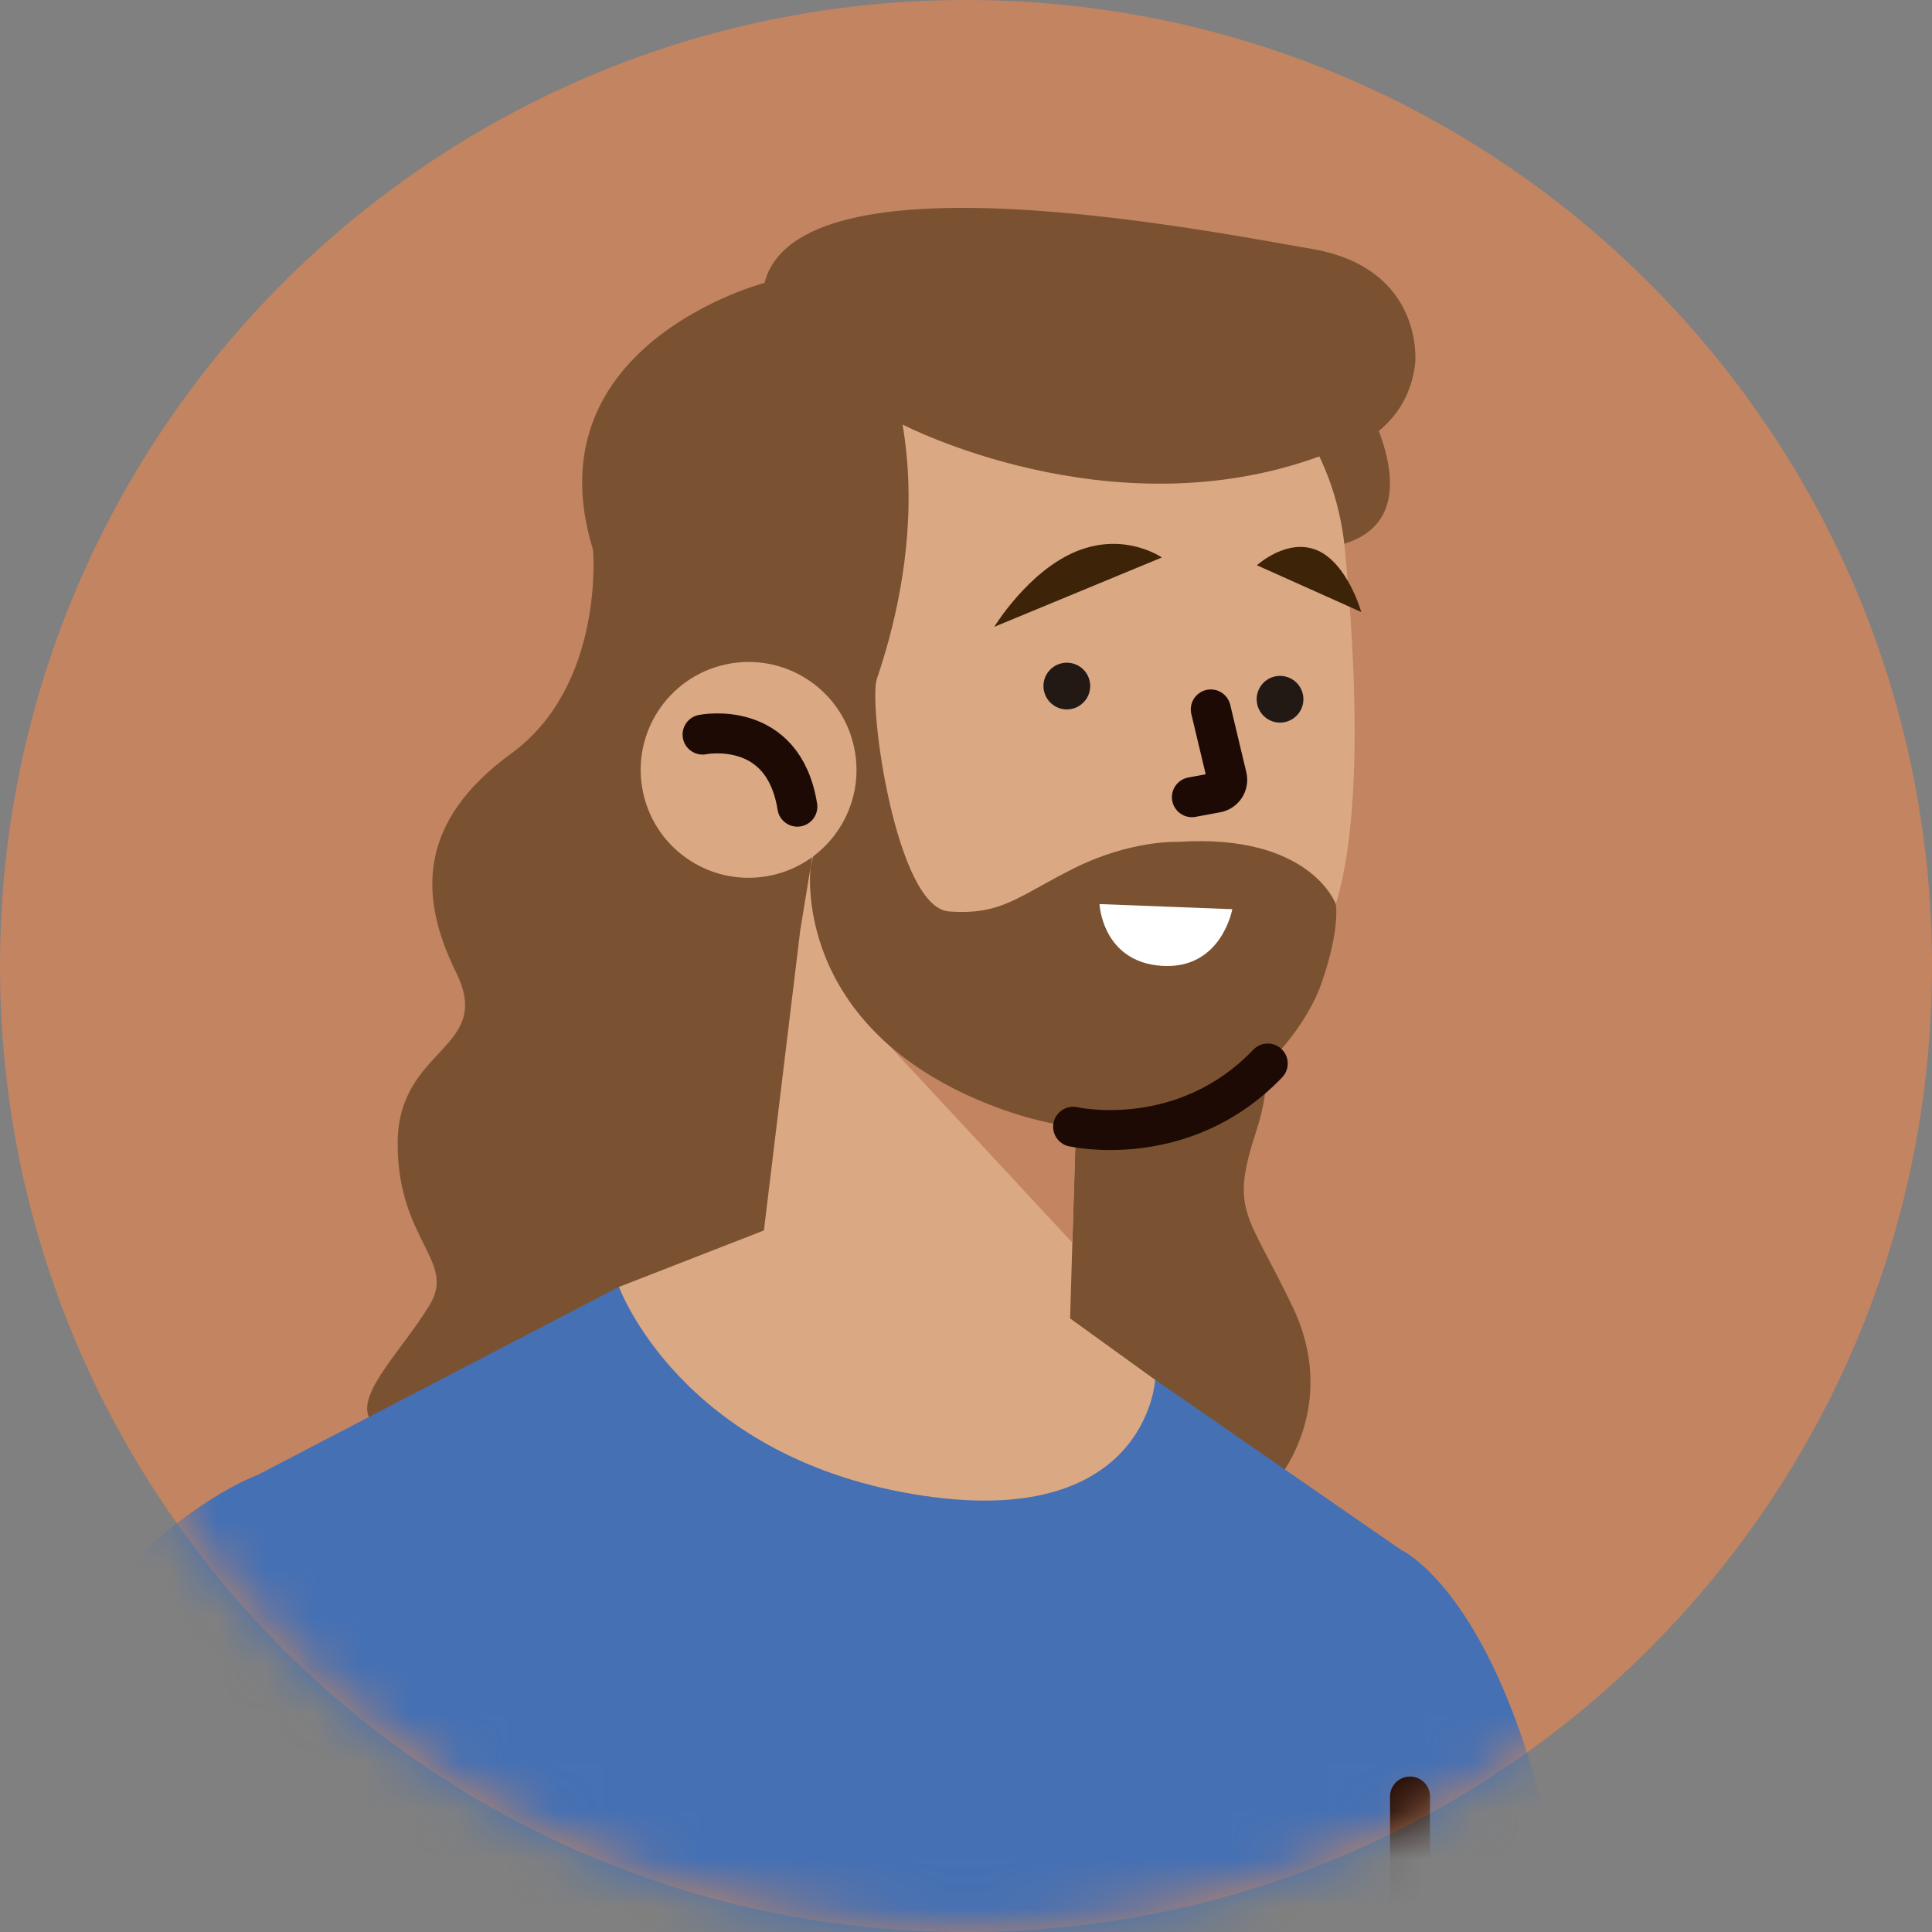 <svg width="40" height="40" viewBox="0 0 40 40" fill="none" xmlns="http://www.w3.org/2000/svg">
<rect x="0" y="0" width="40" height="40" fill="#808080" stroke="none"/>
<path d="M20 40C31.046 40 40 31.046 40 20C40 8.954 31.046 0 20 0C8.954 0 0 8.954 0 20C0 31.046 8.954 40 20 40Z" fill="#C28461"/>
<mask id="mask0_9_2176" style="mask-type:luminance" maskUnits="userSpaceOnUse" x="0" y="0" width="40" height="40">
<path d="M20 40C31.046 40 40 31.046 40 20C40 8.954 31.046 0 20 0C8.954 0 0 8.954 0 20C0 31.046 8.954 40 20 40Z" fill="white"/>
</mask>
<g mask="url(#mask0_9_2176)">
<path d="M12.279 11.386C12.279 11.386 12.521 14.188 10.589 15.597C8.657 17.005 8.657 18.541 9.445 20.138C10.234 21.734 8.233 21.674 8.233 23.675C8.233 25.676 9.445 26.1 8.9 27.01C8.354 27.919 7.405 28.819 7.637 29.339C7.869 29.859 10.961 30.686 11.204 30.545C11.446 30.405 26.502 30.561 26.502 30.561C26.502 30.561 27.721 29.071 26.769 27.07C25.816 25.069 25.453 25.104 26.023 23.376C26.592 21.648 25.937 19.315 25.816 19.252C25.695 19.188 22.966 14.961 22.966 14.961L12.279 11.386Z" fill="#7B5231"/>
<path d="M28.097 8.013C28.097 8.013 29.914 10.848 27.613 11.312L25.566 8.581L28.097 8.013Z" fill="#7B5231"/>
<path d="M18.687 8.79C18.687 8.79 28.819 11.724 29.301 7.516C29.301 7.516 29.5 5.562 27.172 5.156C24.844 4.75 16.538 3.119 15.828 5.857C15.828 5.857 10.961 7.127 12.279 11.386C13.597 15.645 16.339 21.154 16.339 21.154L17.07 15.108L18.687 8.79Z" fill="#7B5231"/>
<path d="M24.703 16.36C24.952 17.501 26.079 18.224 27.22 17.975C28.361 17.726 29.084 16.599 28.834 15.458C28.585 14.317 27.458 13.594 26.317 13.843C25.176 14.093 24.453 15.22 24.703 16.36Z" fill="#C28461"/>
<path d="M22.347 20.886L22.098 29.198L15.562 27.576L17.071 15.108L22.347 20.886Z" fill="#DBA884"/>
<path d="M22.203 25.729L17.655 20.835L22.345 21.122L22.203 25.729Z" fill="#C28461"/>
<path d="M24.487 6.752C26.381 7.515 27.645 9.323 27.843 11.355C28.07 13.696 28.261 17.322 27.522 19.092C26.378 21.829 23.981 23.422 20.379 22.418C20.379 22.418 16.157 21.873 15.591 15.498C14.921 7.955 20.234 5.038 24.487 6.752Z" fill="#DBA884"/>
<path d="M17.549 15.505C17.549 15.505 19.282 12.297 18.687 8.79C18.687 8.79 24.487 6.752 26.928 8.762C26.928 8.762 26.249 4.451 19.223 4.958C9.601 5.653 16.912 17.706 16.912 17.706L17.549 15.505Z" fill="#7B5231"/>
<path d="M18.687 8.79C18.687 8.79 22.983 11.03 27.315 9.45L28.047 6.704L22.724 6.313L18.892 6.755L18.687 8.79Z" fill="#7B5231"/>
<path d="M16.57 19.252L16.922 17.098L15.437 18.024L16.57 19.252Z" fill="#7B5231"/>
<path d="M26.026 14.563C26.073 14.825 26.325 15.001 26.587 14.953C26.85 14.906 27.025 14.654 26.978 14.392C26.931 14.129 26.679 13.954 26.416 14.001C26.153 14.048 25.978 14.299 26.026 14.563Z" fill="#221915"/>
<path d="M21.611 14.289C21.659 14.552 21.91 14.727 22.173 14.68C22.436 14.633 22.611 14.381 22.564 14.118C22.517 13.855 22.265 13.681 22.002 13.728C21.739 13.775 21.564 14.027 21.611 14.289Z" fill="#221915"/>
<path d="M25.068 14.688L25.401 16.084C25.436 16.233 25.34 16.382 25.189 16.41L24.677 16.505" stroke="#1E0A05" stroke-width="0.828" stroke-miterlimit="10" stroke-linecap="round" stroke-linejoin="round"/>
<path d="M24.055 11.542L20.585 12.978C20.585 12.978 21.287 11.823 22.288 11.414C23.289 11.005 24.055 11.542 24.055 11.542Z" fill="#3D2308"/>
<path d="M26.023 11.703L28.183 12.671C28.183 12.671 27.903 11.671 27.279 11.397C26.655 11.123 26.023 11.703 26.023 11.703Z" fill="#3D2308"/>
<path d="M24.381 17.43C24.381 17.43 23.414 17.389 22.24 17.975C21.066 18.562 20.738 18.951 19.647 18.87C18.555 18.789 17.976 14.616 18.153 14.06L17.491 14.931L16.783 17.946C16.783 17.946 16.339 21.29 20.582 22.907C24.826 24.524 26.948 21.532 27.352 20.38C27.756 19.228 27.656 18.718 27.656 18.718C27.656 18.718 27.132 17.248 24.381 17.43Z" fill="#7B5231"/>
<path d="M13.316 16.416C13.579 17.622 14.77 18.386 15.976 18.122C17.181 17.859 17.945 16.668 17.681 15.463C17.418 14.257 16.228 13.493 15.022 13.757C13.817 14.02 13.053 15.211 13.316 16.416Z" fill="#DBA884"/>
<path d="M14.546 15.209C14.546 15.209 16.216 14.869 16.508 16.701" stroke="#1E0A05" stroke-width="0.828" stroke-miterlimit="10" stroke-linecap="round" stroke-linejoin="round"/>
<path d="M25.513 18.824L22.764 18.718C22.764 18.718 22.819 19.916 24.055 19.997C25.291 20.077 25.513 18.824 25.513 18.824Z" fill="white"/>
<path d="M32.693 47.273H24.708L21.302 36.546L28.557 34.67L29.038 34.546L29.997 34.297L31.683 42.414V42.417L32.693 47.273Z" fill="#DBA884"/>
<path d="M29.004 32.087C29.004 32.087 31.845 33.344 32.691 41.909L26.794 44.869L29.004 32.087Z" fill="#4570B4"/>
<path d="M29.207 47.273H4.718L4.585 45.572L4.554 45.17L3.725 34.531L3.648 33.555C3.552 32.313 4.203 31.13 5.306 30.55C5.315 30.547 5.321 30.544 5.321 30.544L12.816 26.642L23.916 28.566L29.004 32.086L29.038 34.545L29.159 43.681L29.188 45.71L29.207 47.273Z" fill="#4570B4"/>
<path d="M21.252 26.644L23.916 28.568C23.916 28.568 23.75 31.749 18.912 30.935C14.075 30.121 12.816 26.644 12.816 26.644L16.276 25.296L21.252 26.644Z" fill="#DBA884"/>
<path d="M29.193 43.608V37.195" stroke="#1E0A05" stroke-width="0.828" stroke-miterlimit="10" stroke-linecap="round" stroke-linejoin="round"/>
<path d="M10.589 37.703L6.121 46.136L5.519 47.273H-3.292L-1.677 43.28L-1.046 41.724L2.157 33.807L3.725 34.532L10.589 37.703Z" fill="#DBA884"/>
<path d="M5.319 30.545C5.319 30.545 0.804 32.093 -2.465 40.85L6.588 46.422L12.816 35.816L5.319 30.545Z" fill="#4570B4"/>
<path d="M11.39 40.094L6.983 46.549L6.122 46.135" stroke="#1E0A05" stroke-width="0.828" stroke-miterlimit="10" stroke-linecap="round" stroke-linejoin="round"/>
<path d="M22.218 23.328C22.218 23.328 24.496 23.849 26.247 22.019" stroke="#1E0A05" stroke-width="0.828" stroke-miterlimit="10" stroke-linecap="round" stroke-linejoin="round"/>
</g>
</svg>
